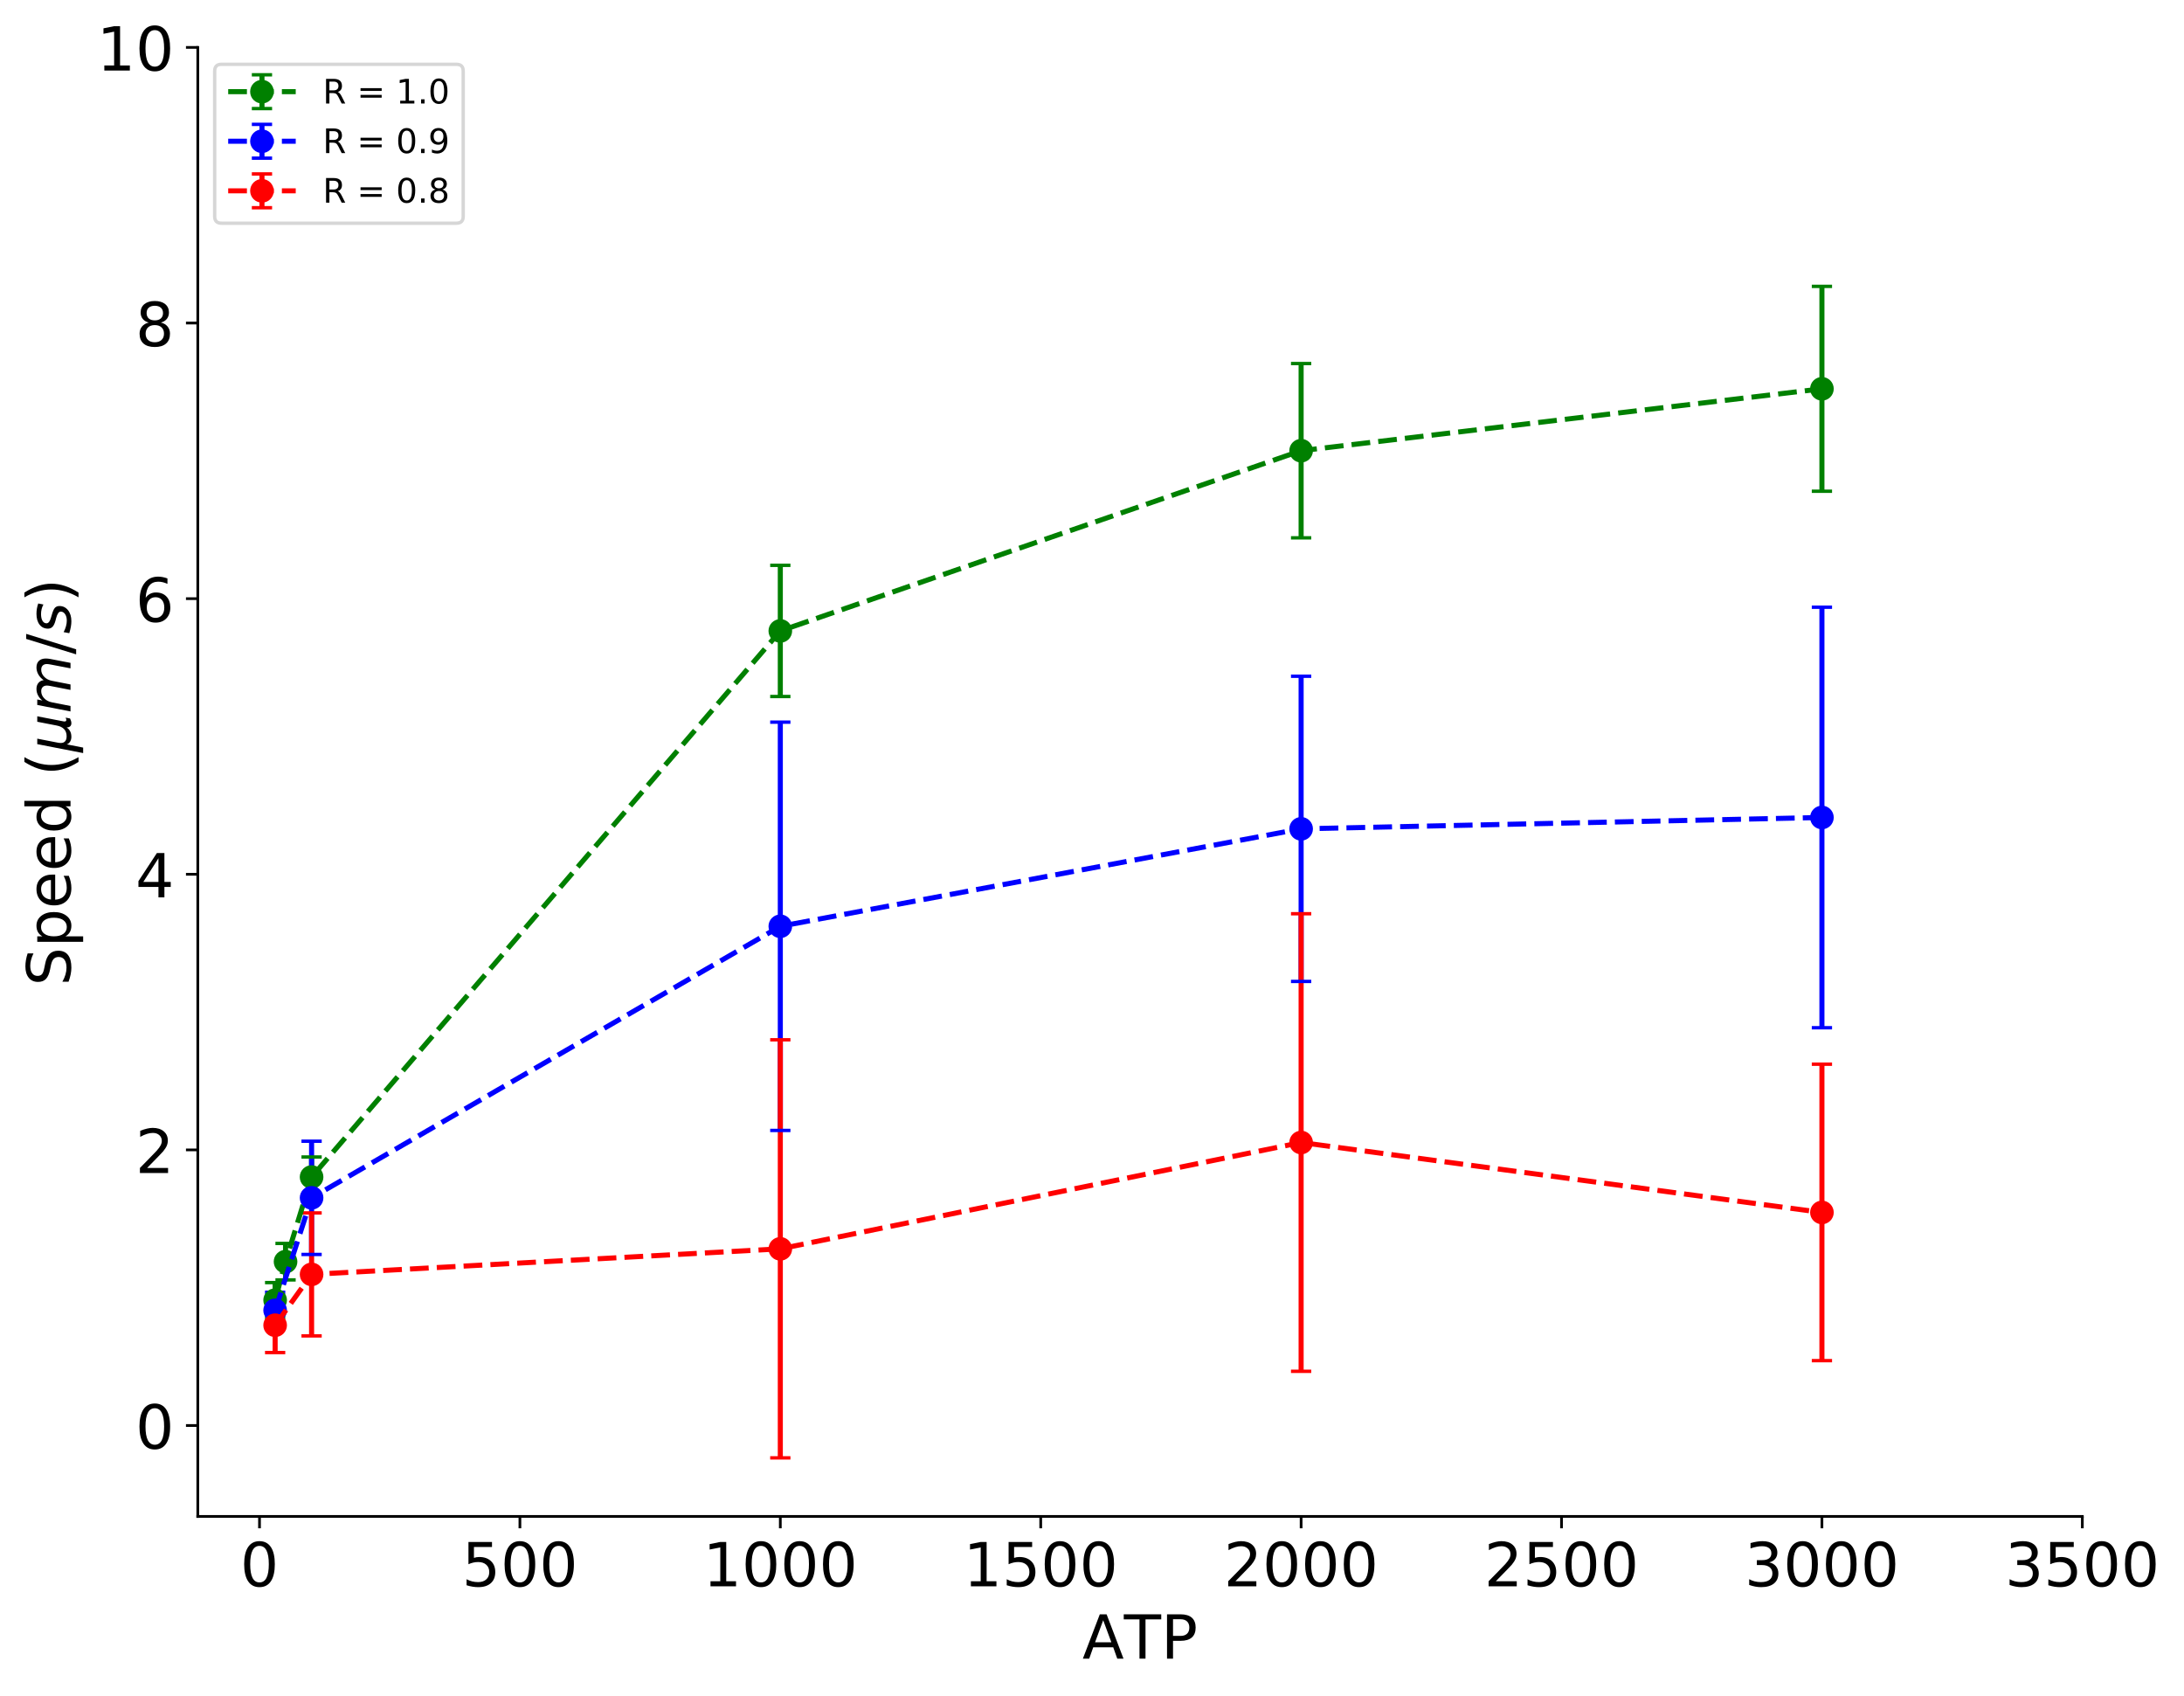<?xml version="1.0" encoding="utf-8" standalone="no"?>
<!DOCTYPE svg PUBLIC "-//W3C//DTD SVG 1.1//EN"
  "http://www.w3.org/Graphics/SVG/1.1/DTD/svg11.dtd">
<!-- Created with matplotlib (https://matplotlib.org/) -->
<svg height="501.96pt" version="1.1" viewBox="0 0 646.67 501.96" width="646.67pt" xmlns="http://www.w3.org/2000/svg" xmlns:xlink="http://www.w3.org/1999/xlink">
 <defs>
  <style type="text/css">
*{stroke-linecap:butt;stroke-linejoin:round;}
  </style>
 </defs>
 <g id="figure_1">
  <g id="patch_1">
   <path d="M 0 501.96 
L 646.67 501.96 
L 646.67 0 
L 0 0 
z
" style="fill:#ffffff;"/>
  </g>
  <g id="axes_1">
   <g id="patch_2">
    <path d="M 58.565 448.919 
L 616.565 448.919 
L 616.565 14.039 
L 58.565 14.039 
z
" style="fill:#ffffff;"/>
   </g>
   <g id="matplotlib.axis_1">
    <g id="xtick_1">
     <g id="line2d_1">
      <defs>
       <path d="M 0 0 
L 0 3.5 
" id="mb63ea9c468" style="stroke:#000000;stroke-width:0.8;"/>
      </defs>
      <g>
       <use style="stroke:#000000;stroke-width:0.8;" x="76.839" xlink:href="#mb63ea9c468" y="448.919"/>
      </g>
     </g>
     <g id="text_1">
      <!-- 0 -->
      <defs>
       <path d="M 31.781 66.406 
Q 24.172 66.406 20.328 58.906 
Q 16.5 51.422 16.5 36.375 
Q 16.5 21.391 20.328 13.891 
Q 24.172 6.391 31.781 6.391 
Q 39.453 6.391 43.281 13.891 
Q 47.125 21.391 47.125 36.375 
Q 47.125 51.422 43.281 58.906 
Q 39.453 66.406 31.781 66.406 
z
M 31.781 74.219 
Q 44.047 74.219 50.516 64.516 
Q 56.984 54.828 56.984 36.375 
Q 56.984 17.969 50.516 8.266 
Q 44.047 -1.422 31.781 -1.422 
Q 19.531 -1.422 13.062 8.266 
Q 6.594 17.969 6.594 36.375 
Q 6.594 54.828 13.062 64.516 
Q 19.531 74.219 31.781 74.219 
z
" id="DejaVuSans-48"/>
      </defs>
      <g transform="translate(71.112 469.596)scale(0.18 -0.18)">
       <use xlink:href="#DejaVuSans-48"/>
      </g>
     </g>
    </g>
    <g id="xtick_2">
     <g id="line2d_2">
      <g>
       <use style="stroke:#000000;stroke-width:0.8;" x="153.942" xlink:href="#mb63ea9c468" y="448.919"/>
      </g>
     </g>
     <g id="text_2">
      <!-- 500 -->
      <defs>
       <path d="M 10.797 72.906 
L 49.516 72.906 
L 49.516 64.594 
L 19.828 64.594 
L 19.828 46.734 
Q 21.969 47.469 24.109 47.828 
Q 26.266 48.188 28.422 48.188 
Q 40.625 48.188 47.75 41.5 
Q 54.891 34.812 54.891 23.391 
Q 54.891 11.625 47.562 5.094 
Q 40.234 -1.422 26.906 -1.422 
Q 22.312 -1.422 17.547 -0.641 
Q 12.797 0.141 7.719 1.703 
L 7.719 11.625 
Q 12.109 9.234 16.797 8.062 
Q 21.484 6.891 26.703 6.891 
Q 35.156 6.891 40.078 11.328 
Q 45.016 15.766 45.016 23.391 
Q 45.016 31 40.078 35.438 
Q 35.156 39.891 26.703 39.891 
Q 22.75 39.891 18.812 39.016 
Q 14.891 38.141 10.797 36.281 
z
" id="DejaVuSans-53"/>
      </defs>
      <g transform="translate(136.764 469.596)scale(0.18 -0.18)">
       <use xlink:href="#DejaVuSans-53"/>
       <use x="63.623" xlink:href="#DejaVuSans-48"/>
       <use x="127.246" xlink:href="#DejaVuSans-48"/>
      </g>
     </g>
    </g>
    <g id="xtick_3">
     <g id="line2d_3">
      <g>
       <use style="stroke:#000000;stroke-width:0.8;" x="231.046" xlink:href="#mb63ea9c468" y="448.919"/>
      </g>
     </g>
     <g id="text_3">
      <!-- 1000 -->
      <defs>
       <path d="M 12.406 8.297 
L 28.516 8.297 
L 28.516 63.922 
L 10.984 60.406 
L 10.984 69.391 
L 28.422 72.906 
L 38.281 72.906 
L 38.281 8.297 
L 54.391 8.297 
L 54.391 0 
L 12.406 0 
z
" id="DejaVuSans-49"/>
      </defs>
      <g transform="translate(208.141 469.596)scale(0.18 -0.18)">
       <use xlink:href="#DejaVuSans-49"/>
       <use x="63.623" xlink:href="#DejaVuSans-48"/>
       <use x="127.246" xlink:href="#DejaVuSans-48"/>
       <use x="190.869" xlink:href="#DejaVuSans-48"/>
      </g>
     </g>
    </g>
    <g id="xtick_4">
     <g id="line2d_4">
      <g>
       <use style="stroke:#000000;stroke-width:0.8;" x="308.15" xlink:href="#mb63ea9c468" y="448.919"/>
      </g>
     </g>
     <g id="text_4">
      <!-- 1500 -->
      <g transform="translate(285.245 469.596)scale(0.18 -0.18)">
       <use xlink:href="#DejaVuSans-49"/>
       <use x="63.623" xlink:href="#DejaVuSans-53"/>
       <use x="127.246" xlink:href="#DejaVuSans-48"/>
       <use x="190.869" xlink:href="#DejaVuSans-48"/>
      </g>
     </g>
    </g>
    <g id="xtick_5">
     <g id="line2d_5">
      <g>
       <use style="stroke:#000000;stroke-width:0.8;" x="385.254" xlink:href="#mb63ea9c468" y="448.919"/>
      </g>
     </g>
     <g id="text_5">
      <!-- 2000 -->
      <defs>
       <path d="M 19.188 8.297 
L 53.609 8.297 
L 53.609 0 
L 7.328 0 
L 7.328 8.297 
Q 12.938 14.109 22.625 23.891 
Q 32.328 33.688 34.812 36.531 
Q 39.547 41.844 41.422 45.531 
Q 43.312 49.219 43.312 52.781 
Q 43.312 58.594 39.234 62.25 
Q 35.156 65.922 28.609 65.922 
Q 23.969 65.922 18.812 64.312 
Q 13.672 62.703 7.812 59.422 
L 7.812 69.391 
Q 13.766 71.781 18.938 73 
Q 24.125 74.219 28.422 74.219 
Q 39.75 74.219 46.484 68.547 
Q 53.219 62.891 53.219 53.422 
Q 53.219 48.922 51.531 44.891 
Q 49.859 40.875 45.406 35.406 
Q 44.188 33.984 37.641 27.219 
Q 31.109 20.453 19.188 8.297 
z
" id="DejaVuSans-50"/>
      </defs>
      <g transform="translate(362.349 469.596)scale(0.18 -0.18)">
       <use xlink:href="#DejaVuSans-50"/>
       <use x="63.623" xlink:href="#DejaVuSans-48"/>
       <use x="127.246" xlink:href="#DejaVuSans-48"/>
       <use x="190.869" xlink:href="#DejaVuSans-48"/>
      </g>
     </g>
    </g>
    <g id="xtick_6">
     <g id="line2d_6">
      <g>
       <use style="stroke:#000000;stroke-width:0.8;" x="462.357" xlink:href="#mb63ea9c468" y="448.919"/>
      </g>
     </g>
     <g id="text_6">
      <!-- 2500 -->
      <g transform="translate(439.452 469.596)scale(0.18 -0.18)">
       <use xlink:href="#DejaVuSans-50"/>
       <use x="63.623" xlink:href="#DejaVuSans-53"/>
       <use x="127.246" xlink:href="#DejaVuSans-48"/>
       <use x="190.869" xlink:href="#DejaVuSans-48"/>
      </g>
     </g>
    </g>
    <g id="xtick_7">
     <g id="line2d_7">
      <g>
       <use style="stroke:#000000;stroke-width:0.8;" x="539.461" xlink:href="#mb63ea9c468" y="448.919"/>
      </g>
     </g>
     <g id="text_7">
      <!-- 3000 -->
      <defs>
       <path d="M 40.578 39.312 
Q 47.656 37.797 51.625 33 
Q 55.609 28.219 55.609 21.188 
Q 55.609 10.406 48.188 4.484 
Q 40.766 -1.422 27.094 -1.422 
Q 22.516 -1.422 17.656 -0.516 
Q 12.797 0.391 7.625 2.203 
L 7.625 11.719 
Q 11.719 9.328 16.594 8.109 
Q 21.484 6.891 26.812 6.891 
Q 36.078 6.891 40.938 10.547 
Q 45.797 14.203 45.797 21.188 
Q 45.797 27.641 41.281 31.266 
Q 36.766 34.906 28.719 34.906 
L 20.219 34.906 
L 20.219 43.016 
L 29.109 43.016 
Q 36.375 43.016 40.234 45.922 
Q 44.094 48.828 44.094 54.297 
Q 44.094 59.906 40.109 62.906 
Q 36.141 65.922 28.719 65.922 
Q 24.656 65.922 20.016 65.031 
Q 15.375 64.156 9.812 62.312 
L 9.812 71.094 
Q 15.438 72.656 20.344 73.438 
Q 25.25 74.219 29.594 74.219 
Q 40.828 74.219 47.359 69.109 
Q 53.906 64.016 53.906 55.328 
Q 53.906 49.266 50.438 45.094 
Q 46.969 40.922 40.578 39.312 
z
" id="DejaVuSans-51"/>
      </defs>
      <g transform="translate(516.556 469.596)scale(0.18 -0.18)">
       <use xlink:href="#DejaVuSans-51"/>
       <use x="63.623" xlink:href="#DejaVuSans-48"/>
       <use x="127.246" xlink:href="#DejaVuSans-48"/>
       <use x="190.869" xlink:href="#DejaVuSans-48"/>
      </g>
     </g>
    </g>
    <g id="xtick_8">
     <g id="line2d_8">
      <g>
       <use style="stroke:#000000;stroke-width:0.8;" x="616.565" xlink:href="#mb63ea9c468" y="448.919"/>
      </g>
     </g>
     <g id="text_8">
      <!-- 3500 -->
      <g transform="translate(593.66 469.596)scale(0.18 -0.18)">
       <use xlink:href="#DejaVuSans-51"/>
       <use x="63.623" xlink:href="#DejaVuSans-53"/>
       <use x="127.246" xlink:href="#DejaVuSans-48"/>
       <use x="190.869" xlink:href="#DejaVuSans-48"/>
      </g>
     </g>
    </g>
    <g id="text_9">
     <!-- ATP -->
     <defs>
      <path d="M 34.188 63.188 
L 20.797 26.906 
L 47.609 26.906 
z
M 28.609 72.906 
L 39.797 72.906 
L 67.578 0 
L 57.328 0 
L 50.688 18.703 
L 17.828 18.703 
L 11.188 0 
L 0.781 0 
z
" id="DejaVuSans-65"/>
      <path d="M -0.297 72.906 
L 61.375 72.906 
L 61.375 64.594 
L 35.5 64.594 
L 35.5 0 
L 25.594 0 
L 25.594 64.594 
L -0.297 64.594 
z
" id="DejaVuSans-84"/>
      <path d="M 19.672 64.797 
L 19.672 37.406 
L 32.078 37.406 
Q 38.969 37.406 42.719 40.969 
Q 46.484 44.531 46.484 51.125 
Q 46.484 57.672 42.719 61.234 
Q 38.969 64.797 32.078 64.797 
z
M 9.812 72.906 
L 32.078 72.906 
Q 44.344 72.906 50.609 67.359 
Q 56.891 61.812 56.891 51.125 
Q 56.891 40.328 50.609 34.812 
Q 44.344 29.297 32.078 29.297 
L 19.672 29.297 
L 19.672 0 
L 9.812 0 
z
" id="DejaVuSans-80"/>
     </defs>
     <g transform="translate(320.495 491.016)scale(0.18 -0.18)">
      <use xlink:href="#DejaVuSans-65"/>
      <use x="68.299" xlink:href="#DejaVuSans-84"/>
      <use x="129.383" xlink:href="#DejaVuSans-80"/>
     </g>
    </g>
   </g>
   <g id="matplotlib.axis_2">
    <g id="ytick_1">
     <g id="line2d_9">
      <defs>
       <path d="M 0 0 
L -3.5 0 
" id="mc6dc893972" style="stroke:#000000;stroke-width:0.8;"/>
      </defs>
      <g>
       <use style="stroke:#000000;stroke-width:0.8;" x="58.565" xlink:href="#mc6dc893972" y="422.003"/>
      </g>
     </g>
     <g id="text_10">
      <!-- 0 -->
      <g transform="translate(40.112 428.842)scale(0.18 -0.18)">
       <use xlink:href="#DejaVuSans-48"/>
      </g>
     </g>
    </g>
    <g id="ytick_2">
     <g id="line2d_10">
      <g>
       <use style="stroke:#000000;stroke-width:0.8;" x="58.565" xlink:href="#mc6dc893972" y="340.41"/>
      </g>
     </g>
     <g id="text_11">
      <!-- 2 -->
      <g transform="translate(40.112 347.249)scale(0.18 -0.18)">
       <use xlink:href="#DejaVuSans-50"/>
      </g>
     </g>
    </g>
    <g id="ytick_3">
     <g id="line2d_11">
      <g>
       <use style="stroke:#000000;stroke-width:0.8;" x="58.565" xlink:href="#mc6dc893972" y="258.817"/>
      </g>
     </g>
     <g id="text_12">
      <!-- 4 -->
      <defs>
       <path d="M 37.797 64.312 
L 12.891 25.391 
L 37.797 25.391 
z
M 35.203 72.906 
L 47.609 72.906 
L 47.609 25.391 
L 58.016 25.391 
L 58.016 17.188 
L 47.609 17.188 
L 47.609 0 
L 37.797 0 
L 37.797 17.188 
L 4.891 17.188 
L 4.891 26.703 
z
" id="DejaVuSans-52"/>
      </defs>
      <g transform="translate(40.112 265.656)scale(0.18 -0.18)">
       <use xlink:href="#DejaVuSans-52"/>
      </g>
     </g>
    </g>
    <g id="ytick_4">
     <g id="line2d_12">
      <g>
       <use style="stroke:#000000;stroke-width:0.8;" x="58.565" xlink:href="#mc6dc893972" y="177.224"/>
      </g>
     </g>
     <g id="text_13">
      <!-- 6 -->
      <defs>
       <path d="M 33.016 40.375 
Q 26.375 40.375 22.484 35.828 
Q 18.609 31.297 18.609 23.391 
Q 18.609 15.531 22.484 10.953 
Q 26.375 6.391 33.016 6.391 
Q 39.656 6.391 43.531 10.953 
Q 47.406 15.531 47.406 23.391 
Q 47.406 31.297 43.531 35.828 
Q 39.656 40.375 33.016 40.375 
z
M 52.594 71.297 
L 52.594 62.312 
Q 48.875 64.062 45.094 64.984 
Q 41.312 65.922 37.594 65.922 
Q 27.828 65.922 22.672 59.328 
Q 17.531 52.734 16.797 39.406 
Q 19.672 43.656 24.016 45.922 
Q 28.375 48.188 33.594 48.188 
Q 44.578 48.188 50.953 41.516 
Q 57.328 34.859 57.328 23.391 
Q 57.328 12.156 50.688 5.359 
Q 44.047 -1.422 33.016 -1.422 
Q 20.359 -1.422 13.672 8.266 
Q 6.984 17.969 6.984 36.375 
Q 6.984 53.656 15.188 63.938 
Q 23.391 74.219 37.203 74.219 
Q 40.922 74.219 44.703 73.484 
Q 48.484 72.75 52.594 71.297 
z
" id="DejaVuSans-54"/>
      </defs>
      <g transform="translate(40.112 184.063)scale(0.18 -0.18)">
       <use xlink:href="#DejaVuSans-54"/>
      </g>
     </g>
    </g>
    <g id="ytick_5">
     <g id="line2d_13">
      <g>
       <use style="stroke:#000000;stroke-width:0.8;" x="58.565" xlink:href="#mc6dc893972" y="95.631"/>
      </g>
     </g>
     <g id="text_14">
      <!-- 8 -->
      <defs>
       <path d="M 31.781 34.625 
Q 24.75 34.625 20.719 30.859 
Q 16.703 27.094 16.703 20.516 
Q 16.703 13.922 20.719 10.156 
Q 24.75 6.391 31.781 6.391 
Q 38.812 6.391 42.859 10.172 
Q 46.922 13.969 46.922 20.516 
Q 46.922 27.094 42.891 30.859 
Q 38.875 34.625 31.781 34.625 
z
M 21.922 38.812 
Q 15.578 40.375 12.031 44.719 
Q 8.5 49.078 8.5 55.328 
Q 8.5 64.062 14.719 69.141 
Q 20.953 74.219 31.781 74.219 
Q 42.672 74.219 48.875 69.141 
Q 55.078 64.062 55.078 55.328 
Q 55.078 49.078 51.531 44.719 
Q 48 40.375 41.703 38.812 
Q 48.828 37.156 52.797 32.312 
Q 56.781 27.484 56.781 20.516 
Q 56.781 9.906 50.312 4.234 
Q 43.844 -1.422 31.781 -1.422 
Q 19.734 -1.422 13.25 4.234 
Q 6.781 9.906 6.781 20.516 
Q 6.781 27.484 10.781 32.312 
Q 14.797 37.156 21.922 38.812 
z
M 18.312 54.391 
Q 18.312 48.734 21.844 45.562 
Q 25.391 42.391 31.781 42.391 
Q 38.141 42.391 41.719 45.562 
Q 45.312 48.734 45.312 54.391 
Q 45.312 60.062 41.719 63.234 
Q 38.141 66.406 31.781 66.406 
Q 25.391 66.406 21.844 63.234 
Q 18.312 60.062 18.312 54.391 
z
" id="DejaVuSans-56"/>
      </defs>
      <g transform="translate(40.112 102.47)scale(0.18 -0.18)">
       <use xlink:href="#DejaVuSans-56"/>
      </g>
     </g>
    </g>
    <g id="ytick_6">
     <g id="line2d_14">
      <g>
       <use style="stroke:#000000;stroke-width:0.8;" x="58.565" xlink:href="#mc6dc893972" y="14.039"/>
      </g>
     </g>
     <g id="text_15">
      <!-- 10 -->
      <g transform="translate(28.66 20.877)scale(0.18 -0.18)">
       <use xlink:href="#DejaVuSans-49"/>
       <use x="63.623" xlink:href="#DejaVuSans-48"/>
      </g>
     </g>
    </g>
    <g id="text_16">
     <!-- Speed ($\mu m/s$) -->
     <defs>
      <path d="M 53.516 70.516 
L 53.516 60.891 
Q 47.906 63.578 42.922 64.891 
Q 37.938 66.219 33.297 66.219 
Q 25.25 66.219 20.875 63.094 
Q 16.5 59.969 16.5 54.203 
Q 16.5 49.359 19.406 46.891 
Q 22.312 44.438 30.422 42.922 
L 36.375 41.703 
Q 47.406 39.594 52.656 34.297 
Q 57.906 29 57.906 20.125 
Q 57.906 9.516 50.797 4.047 
Q 43.703 -1.422 29.984 -1.422 
Q 24.812 -1.422 18.969 -0.25 
Q 13.141 0.922 6.891 3.219 
L 6.891 13.375 
Q 12.891 10.016 18.656 8.297 
Q 24.422 6.594 29.984 6.594 
Q 38.422 6.594 43.016 9.906 
Q 47.609 13.234 47.609 19.391 
Q 47.609 24.75 44.312 27.781 
Q 41.016 30.812 33.5 32.328 
L 27.484 33.5 
Q 16.453 35.688 11.516 40.375 
Q 6.594 45.062 6.594 53.422 
Q 6.594 63.094 13.406 68.656 
Q 20.219 74.219 32.172 74.219 
Q 37.312 74.219 42.625 73.281 
Q 47.953 72.359 53.516 70.516 
z
" id="DejaVuSans-83"/>
      <path d="M 18.109 8.203 
L 18.109 -20.797 
L 9.078 -20.797 
L 9.078 54.688 
L 18.109 54.688 
L 18.109 46.391 
Q 20.953 51.266 25.266 53.625 
Q 29.594 56 35.594 56 
Q 45.562 56 51.781 48.094 
Q 58.016 40.188 58.016 27.297 
Q 58.016 14.406 51.781 6.484 
Q 45.562 -1.422 35.594 -1.422 
Q 29.594 -1.422 25.266 0.953 
Q 20.953 3.328 18.109 8.203 
z
M 48.688 27.297 
Q 48.688 37.203 44.609 42.844 
Q 40.531 48.484 33.406 48.484 
Q 26.266 48.484 22.188 42.844 
Q 18.109 37.203 18.109 27.297 
Q 18.109 17.391 22.188 11.75 
Q 26.266 6.109 33.406 6.109 
Q 40.531 6.109 44.609 11.75 
Q 48.688 17.391 48.688 27.297 
z
" id="DejaVuSans-112"/>
      <path d="M 56.203 29.594 
L 56.203 25.203 
L 14.891 25.203 
Q 15.484 15.922 20.484 11.062 
Q 25.484 6.203 34.422 6.203 
Q 39.594 6.203 44.453 7.469 
Q 49.312 8.734 54.109 11.281 
L 54.109 2.781 
Q 49.266 0.734 44.188 -0.344 
Q 39.109 -1.422 33.891 -1.422 
Q 20.797 -1.422 13.156 6.188 
Q 5.516 13.812 5.516 26.812 
Q 5.516 40.234 12.766 48.109 
Q 20.016 56 32.328 56 
Q 43.359 56 49.781 48.891 
Q 56.203 41.797 56.203 29.594 
z
M 47.219 32.234 
Q 47.125 39.594 43.094 43.984 
Q 39.062 48.391 32.422 48.391 
Q 24.906 48.391 20.391 44.141 
Q 15.875 39.891 15.188 32.172 
z
" id="DejaVuSans-101"/>
      <path d="M 45.406 46.391 
L 45.406 75.984 
L 54.391 75.984 
L 54.391 0 
L 45.406 0 
L 45.406 8.203 
Q 42.578 3.328 38.25 0.953 
Q 33.938 -1.422 27.875 -1.422 
Q 17.969 -1.422 11.734 6.484 
Q 5.516 14.406 5.516 27.297 
Q 5.516 40.188 11.734 48.094 
Q 17.969 56 27.875 56 
Q 33.938 56 38.25 53.625 
Q 42.578 51.266 45.406 46.391 
z
M 14.797 27.297 
Q 14.797 17.391 18.875 11.75 
Q 22.953 6.109 30.078 6.109 
Q 37.203 6.109 41.297 11.75 
Q 45.406 17.391 45.406 27.297 
Q 45.406 37.203 41.297 42.844 
Q 37.203 48.484 30.078 48.484 
Q 22.953 48.484 18.875 42.844 
Q 14.797 37.203 14.797 27.297 
z
" id="DejaVuSans-100"/>
      <path id="DejaVuSans-32"/>
      <path d="M 31 75.875 
Q 24.469 64.656 21.281 53.656 
Q 18.109 42.672 18.109 31.391 
Q 18.109 20.125 21.312 9.062 
Q 24.516 -2 31 -13.188 
L 23.188 -13.188 
Q 15.875 -1.703 12.234 9.375 
Q 8.594 20.453 8.594 31.391 
Q 8.594 42.281 12.203 53.312 
Q 15.828 64.359 23.188 75.875 
z
" id="DejaVuSans-40"/>
      <path d="M -1.312 -20.797 
L 13.375 54.688 
L 22.406 54.688 
L 15.766 20.656 
Q 15.578 19.625 15.422 18.359 
Q 15.281 17.094 15.281 15.828 
Q 15.281 11.281 18.141 8.828 
Q 21 6.391 26.312 6.391 
Q 33.547 6.391 37.984 10.484 
Q 42.438 14.594 44 22.797 
L 50.203 54.688 
L 59.188 54.688 
L 51.031 12.641 
Q 50.828 11.719 50.75 11.031 
Q 50.688 10.359 50.688 9.812 
Q 50.688 8.297 51.297 7.594 
Q 51.906 6.891 53.219 6.891 
Q 53.719 6.891 54.562 7.125 
Q 55.422 7.375 56.984 8.016 
L 55.609 0.781 
Q 53.469 -0.297 51.516 -0.859 
Q 49.562 -1.422 47.703 -1.422 
Q 44.484 -1.422 42.656 0.625 
Q 40.828 2.688 40.828 6.297 
Q 38.094 2.391 34.297 0.484 
Q 30.516 -1.422 25.391 -1.422 
Q 20.844 -1.422 17.453 0.672 
Q 14.062 2.781 12.984 6.203 
L 7.719 -20.797 
z
" id="DejaVuSans-Oblique-956"/>
      <path d="M 89.797 33.016 
L 83.406 0 
L 74.422 0 
L 80.719 32.719 
Q 81.109 34.812 81.297 36.328 
Q 81.5 37.844 81.5 38.922 
Q 81.5 43.312 79.047 45.75 
Q 76.609 48.188 72.219 48.188 
Q 65.672 48.188 60.547 43.281 
Q 55.422 38.375 53.906 30.516 
L 47.906 0 
L 38.922 0 
L 45.312 32.719 
Q 45.703 34.516 45.891 36.047 
Q 46.094 37.594 46.094 38.812 
Q 46.094 43.266 43.656 45.719 
Q 41.219 48.188 36.922 48.188 
Q 30.281 48.188 25.141 43.281 
Q 20.016 38.375 18.5 30.516 
L 12.5 0 
L 3.516 0 
L 14.203 54.688 
L 23.188 54.688 
L 21.484 46.188 
Q 25.141 50.984 30.047 53.484 
Q 34.969 56 40.578 56 
Q 46.531 56 50.359 52.875 
Q 54.203 49.75 54.984 44.188 
Q 59.078 49.953 64.469 52.969 
Q 69.875 56 75.875 56 
Q 82.906 56 86.734 51.953 
Q 90.578 47.906 90.578 40.484 
Q 90.578 38.875 90.375 36.938 
Q 90.188 35.016 89.797 33.016 
z
" id="DejaVuSans-Oblique-109"/>
      <path d="M 25.391 72.906 
L 33.688 72.906 
L 8.297 -9.281 
L 0 -9.281 
z
" id="DejaVuSans-47"/>
      <path d="M 50 53.078 
L 48.297 44.578 
Q 44.734 46.531 40.766 47.5 
Q 36.812 48.484 32.625 48.484 
Q 25.531 48.484 21.453 46.062 
Q 17.391 43.656 17.391 39.5 
Q 17.391 34.672 26.859 32.078 
Q 27.594 31.891 27.938 31.781 
L 30.812 30.906 
Q 39.797 28.422 42.797 25.688 
Q 45.797 22.953 45.797 18.219 
Q 45.797 9.516 38.891 4.047 
Q 31.984 -1.422 20.797 -1.422 
Q 16.453 -1.422 11.672 -0.578 
Q 6.891 0.25 1.125 2 
L 2.875 11.281 
Q 7.812 8.734 12.594 7.422 
Q 17.391 6.109 21.781 6.109 
Q 28.375 6.109 32.5 8.938 
Q 36.625 11.766 36.625 16.109 
Q 36.625 20.797 25.781 23.688 
L 24.859 23.922 
L 21.781 24.703 
Q 14.938 26.516 11.766 29.469 
Q 8.594 32.422 8.594 37.016 
Q 8.594 45.75 15.156 50.875 
Q 21.734 56 33.016 56 
Q 37.453 56 41.672 55.266 
Q 45.906 54.547 50 53.078 
z
" id="DejaVuSans-Oblique-115"/>
      <path d="M 8.016 75.875 
L 15.828 75.875 
Q 23.141 64.359 26.781 53.312 
Q 30.422 42.281 30.422 31.391 
Q 30.422 20.453 26.781 9.375 
Q 23.141 -1.703 15.828 -13.188 
L 8.016 -13.188 
Q 14.5 -2 17.703 9.062 
Q 20.906 20.125 20.906 31.391 
Q 20.906 42.672 17.703 53.656 
Q 14.5 64.656 8.016 75.875 
z
" id="DejaVuSans-41"/>
     </defs>
     <g transform="translate(20.88 291.869)rotate(-90)scale(0.18 -0.18)">
      <use transform="translate(0 0.016)" xlink:href="#DejaVuSans-83"/>
      <use transform="translate(63.477 0.016)" xlink:href="#DejaVuSans-112"/>
      <use transform="translate(126.953 0.016)" xlink:href="#DejaVuSans-101"/>
      <use transform="translate(188.477 0.016)" xlink:href="#DejaVuSans-101"/>
      <use transform="translate(250 0.016)" xlink:href="#DejaVuSans-100"/>
      <use transform="translate(313.477 0.016)" xlink:href="#DejaVuSans-32"/>
      <use transform="translate(345.264 0.016)" xlink:href="#DejaVuSans-40"/>
      <use transform="translate(384.277 0.016)" xlink:href="#DejaVuSans-Oblique-956"/>
      <use transform="translate(447.9 0.016)" xlink:href="#DejaVuSans-Oblique-109"/>
      <use transform="translate(545.312 0.016)" xlink:href="#DejaVuSans-47"/>
      <use transform="translate(579.004 0.016)" xlink:href="#DejaVuSans-Oblique-115"/>
      <use transform="translate(631.104 0.016)" xlink:href="#DejaVuSans-41"/>
     </g>
    </g>
   </g>
   <g id="LineCollection_1">
    <path clip-path="url(#pb0c3b54d86)" d="M 81.465 390.083 
L 81.465 379.692 
" style="fill:none;stroke:#008000;stroke-width:1.5;"/>
    <path clip-path="url(#pb0c3b54d86)" d="M 84.549 378.903 
L 84.549 368.094 
" style="fill:none;stroke:#008000;stroke-width:1.5;"/>
    <path clip-path="url(#pb0c3b54d86)" d="M 92.259 354.37 
L 92.259 342.511 
" style="fill:none;stroke:#008000;stroke-width:1.5;"/>
    <path clip-path="url(#pb0c3b54d86)" d="M 231.046 206.194 
L 231.046 167.354 
" style="fill:none;stroke:#008000;stroke-width:1.5;"/>
    <path clip-path="url(#pb0c3b54d86)" d="M 385.254 159.226 
L 385.254 107.615 
" style="fill:none;stroke:#008000;stroke-width:1.5;"/>
    <path clip-path="url(#pb0c3b54d86)" d="M 539.461 145.429 
L 539.461 84.775 
" style="fill:none;stroke:#008000;stroke-width:1.5;"/>
   </g>
   <g id="LineCollection_2">
    <path clip-path="url(#pb0c3b54d86)" d="M 81.465 393.242 
L 81.465 382.556 
" style="fill:none;stroke:#0000ff;stroke-width:1.5;"/>
    <path clip-path="url(#pb0c3b54d86)" d="M 92.259 371.355 
L 92.259 337.839 
" style="fill:none;stroke:#0000ff;stroke-width:1.5;"/>
    <path clip-path="url(#pb0c3b54d86)" d="M 231.046 334.648 
L 231.046 213.776 
" style="fill:none;stroke:#0000ff;stroke-width:1.5;"/>
    <path clip-path="url(#pb0c3b54d86)" d="M 385.254 290.536 
L 385.254 200.187 
" style="fill:none;stroke:#0000ff;stroke-width:1.5;"/>
    <path clip-path="url(#pb0c3b54d86)" d="M 539.461 304.238 
L 539.461 179.763 
" style="fill:none;stroke:#0000ff;stroke-width:1.5;"/>
   </g>
   <g id="LineCollection_3">
    <path clip-path="url(#pb0c3b54d86)" d="M 81.465 400.393 
L 81.465 384.241 
" style="fill:none;stroke:#ff0000;stroke-width:1.5;"/>
    <path clip-path="url(#pb0c3b54d86)" d="M 92.259 395.461 
L 92.259 359.061 
" style="fill:none;stroke:#ff0000;stroke-width:1.5;"/>
    <path clip-path="url(#pb0c3b54d86)" d="M 231.046 431.578 
L 231.046 307.82 
" style="fill:none;stroke:#ff0000;stroke-width:1.5;"/>
    <path clip-path="url(#pb0c3b54d86)" d="M 385.254 405.947 
L 385.254 270.496 
" style="fill:none;stroke:#ff0000;stroke-width:1.5;"/>
    <path clip-path="url(#pb0c3b54d86)" d="M 539.461 402.804 
L 539.461 315.046 
" style="fill:none;stroke:#ff0000;stroke-width:1.5;"/>
   </g>
   <g id="line2d_15">
    <defs>
     <path d="M 3 0 
L -3 -0 
" id="mf679d358b8" style="stroke:#008000;"/>
    </defs>
    <g clip-path="url(#pb0c3b54d86)">
     <use style="fill:#008000;stroke:#008000;" x="81.465" xlink:href="#mf679d358b8" y="390.083"/>
     <use style="fill:#008000;stroke:#008000;" x="84.549" xlink:href="#mf679d358b8" y="378.903"/>
     <use style="fill:#008000;stroke:#008000;" x="92.259" xlink:href="#mf679d358b8" y="354.37"/>
     <use style="fill:#008000;stroke:#008000;" x="231.046" xlink:href="#mf679d358b8" y="206.194"/>
     <use style="fill:#008000;stroke:#008000;" x="385.254" xlink:href="#mf679d358b8" y="159.226"/>
     <use style="fill:#008000;stroke:#008000;" x="539.461" xlink:href="#mf679d358b8" y="145.429"/>
    </g>
   </g>
   <g id="line2d_16">
    <g clip-path="url(#pb0c3b54d86)">
     <use style="fill:#008000;stroke:#008000;" x="81.465" xlink:href="#mf679d358b8" y="379.692"/>
     <use style="fill:#008000;stroke:#008000;" x="84.549" xlink:href="#mf679d358b8" y="368.094"/>
     <use style="fill:#008000;stroke:#008000;" x="92.259" xlink:href="#mf679d358b8" y="342.511"/>
     <use style="fill:#008000;stroke:#008000;" x="231.046" xlink:href="#mf679d358b8" y="167.354"/>
     <use style="fill:#008000;stroke:#008000;" x="385.254" xlink:href="#mf679d358b8" y="107.615"/>
     <use style="fill:#008000;stroke:#008000;" x="539.461" xlink:href="#mf679d358b8" y="84.775"/>
    </g>
   </g>
   <g id="line2d_17">
    <defs>
     <path d="M 3 0 
L -3 -0 
" id="mfc99748e19" style="stroke:#0000ff;"/>
    </defs>
    <g clip-path="url(#pb0c3b54d86)">
     <use style="fill:#0000ff;stroke:#0000ff;" x="81.465" xlink:href="#mfc99748e19" y="393.242"/>
     <use style="fill:#0000ff;stroke:#0000ff;" x="92.259" xlink:href="#mfc99748e19" y="371.355"/>
     <use style="fill:#0000ff;stroke:#0000ff;" x="231.046" xlink:href="#mfc99748e19" y="334.648"/>
     <use style="fill:#0000ff;stroke:#0000ff;" x="385.254" xlink:href="#mfc99748e19" y="290.536"/>
     <use style="fill:#0000ff;stroke:#0000ff;" x="539.461" xlink:href="#mfc99748e19" y="304.238"/>
    </g>
   </g>
   <g id="line2d_18">
    <g clip-path="url(#pb0c3b54d86)">
     <use style="fill:#0000ff;stroke:#0000ff;" x="81.465" xlink:href="#mfc99748e19" y="382.556"/>
     <use style="fill:#0000ff;stroke:#0000ff;" x="92.259" xlink:href="#mfc99748e19" y="337.839"/>
     <use style="fill:#0000ff;stroke:#0000ff;" x="231.046" xlink:href="#mfc99748e19" y="213.776"/>
     <use style="fill:#0000ff;stroke:#0000ff;" x="385.254" xlink:href="#mfc99748e19" y="200.187"/>
     <use style="fill:#0000ff;stroke:#0000ff;" x="539.461" xlink:href="#mfc99748e19" y="179.763"/>
    </g>
   </g>
   <g id="line2d_19">
    <defs>
     <path d="M 3 0 
L -3 -0 
" id="md60ad0fa5e" style="stroke:#ff0000;"/>
    </defs>
    <g clip-path="url(#pb0c3b54d86)">
     <use style="fill:#ff0000;stroke:#ff0000;" x="81.465" xlink:href="#md60ad0fa5e" y="400.393"/>
     <use style="fill:#ff0000;stroke:#ff0000;" x="92.259" xlink:href="#md60ad0fa5e" y="395.461"/>
     <use style="fill:#ff0000;stroke:#ff0000;" x="231.046" xlink:href="#md60ad0fa5e" y="431.578"/>
     <use style="fill:#ff0000;stroke:#ff0000;" x="385.254" xlink:href="#md60ad0fa5e" y="405.947"/>
     <use style="fill:#ff0000;stroke:#ff0000;" x="539.461" xlink:href="#md60ad0fa5e" y="402.804"/>
    </g>
   </g>
   <g id="line2d_20">
    <g clip-path="url(#pb0c3b54d86)">
     <use style="fill:#ff0000;stroke:#ff0000;" x="81.465" xlink:href="#md60ad0fa5e" y="384.241"/>
     <use style="fill:#ff0000;stroke:#ff0000;" x="92.259" xlink:href="#md60ad0fa5e" y="359.061"/>
     <use style="fill:#ff0000;stroke:#ff0000;" x="231.046" xlink:href="#md60ad0fa5e" y="307.82"/>
     <use style="fill:#ff0000;stroke:#ff0000;" x="385.254" xlink:href="#md60ad0fa5e" y="270.496"/>
     <use style="fill:#ff0000;stroke:#ff0000;" x="539.461" xlink:href="#md60ad0fa5e" y="315.046"/>
    </g>
   </g>
   <g id="line2d_21">
    <path clip-path="url(#pb0c3b54d86)" d="M 81.465 384.888 
L 84.549 373.499 
L 92.259 348.441 
L 231.046 186.774 
L 385.254 133.421 
L 539.461 115.102 
" style="fill:none;stroke:#008000;stroke-dasharray:5.55,2.4;stroke-dashoffset:0;stroke-width:1.5;"/>
    <defs>
     <path d="M 0 3 
C 0.796 3 1.559 2.684 2.121 2.121 
C 2.684 1.559 3 0.796 3 0 
C 3 -0.796 2.684 -1.559 2.121 -2.121 
C 1.559 -2.684 0.796 -3 0 -3 
C -0.796 -3 -1.559 -2.684 -2.121 -2.121 
C -2.684 -1.559 -3 -0.796 -3 0 
C -3 0.796 -2.684 1.559 -2.121 2.121 
C -1.559 2.684 -0.796 3 0 3 
z
" id="m00e653d33a" style="stroke:#008000;"/>
    </defs>
    <g clip-path="url(#pb0c3b54d86)">
     <use style="fill:#008000;stroke:#008000;" x="81.465" xlink:href="#m00e653d33a" y="384.888"/>
     <use style="fill:#008000;stroke:#008000;" x="84.549" xlink:href="#m00e653d33a" y="373.499"/>
     <use style="fill:#008000;stroke:#008000;" x="92.259" xlink:href="#m00e653d33a" y="348.441"/>
     <use style="fill:#008000;stroke:#008000;" x="231.046" xlink:href="#m00e653d33a" y="186.774"/>
     <use style="fill:#008000;stroke:#008000;" x="385.254" xlink:href="#m00e653d33a" y="133.421"/>
     <use style="fill:#008000;stroke:#008000;" x="539.461" xlink:href="#m00e653d33a" y="115.102"/>
    </g>
   </g>
   <g id="line2d_22">
    <path clip-path="url(#pb0c3b54d86)" d="M 81.465 387.899 
L 92.259 354.597 
L 231.046 274.212 
L 385.254 245.362 
L 539.461 242.001 
" style="fill:none;stroke:#0000ff;stroke-dasharray:5.55,2.4;stroke-dashoffset:0;stroke-width:1.5;"/>
    <defs>
     <path d="M 0 3 
C 0.796 3 1.559 2.684 2.121 2.121 
C 2.684 1.559 3 0.796 3 0 
C 3 -0.796 2.684 -1.559 2.121 -2.121 
C 1.559 -2.684 0.796 -3 0 -3 
C -0.796 -3 -1.559 -2.684 -2.121 -2.121 
C -2.684 -1.559 -3 -0.796 -3 0 
C -3 0.796 -2.684 1.559 -2.121 2.121 
C -1.559 2.684 -0.796 3 0 3 
z
" id="md0ac460168" style="stroke:#0000ff;"/>
    </defs>
    <g clip-path="url(#pb0c3b54d86)">
     <use style="fill:#0000ff;stroke:#0000ff;" x="81.465" xlink:href="#md0ac460168" y="387.899"/>
     <use style="fill:#0000ff;stroke:#0000ff;" x="92.259" xlink:href="#md0ac460168" y="354.597"/>
     <use style="fill:#0000ff;stroke:#0000ff;" x="231.046" xlink:href="#md0ac460168" y="274.212"/>
     <use style="fill:#0000ff;stroke:#0000ff;" x="385.254" xlink:href="#md0ac460168" y="245.362"/>
     <use style="fill:#0000ff;stroke:#0000ff;" x="539.461" xlink:href="#md0ac460168" y="242.001"/>
    </g>
   </g>
   <g id="line2d_23">
    <path clip-path="url(#pb0c3b54d86)" d="M 81.465 392.317 
L 92.259 377.261 
L 231.046 369.699 
L 385.254 338.222 
L 539.461 358.925 
" style="fill:none;stroke:#ff0000;stroke-dasharray:5.55,2.4;stroke-dashoffset:0;stroke-width:1.5;"/>
    <defs>
     <path d="M 0 3 
C 0.796 3 1.559 2.684 2.121 2.121 
C 2.684 1.559 3 0.796 3 0 
C 3 -0.796 2.684 -1.559 2.121 -2.121 
C 1.559 -2.684 0.796 -3 0 -3 
C -0.796 -3 -1.559 -2.684 -2.121 -2.121 
C -2.684 -1.559 -3 -0.796 -3 0 
C -3 0.796 -2.684 1.559 -2.121 2.121 
C -1.559 2.684 -0.796 3 0 3 
z
" id="m6752a91973" style="stroke:#ff0000;"/>
    </defs>
    <g clip-path="url(#pb0c3b54d86)">
     <use style="fill:#ff0000;stroke:#ff0000;" x="81.465" xlink:href="#m6752a91973" y="392.317"/>
     <use style="fill:#ff0000;stroke:#ff0000;" x="92.259" xlink:href="#m6752a91973" y="377.261"/>
     <use style="fill:#ff0000;stroke:#ff0000;" x="231.046" xlink:href="#m6752a91973" y="369.699"/>
     <use style="fill:#ff0000;stroke:#ff0000;" x="385.254" xlink:href="#m6752a91973" y="338.222"/>
     <use style="fill:#ff0000;stroke:#ff0000;" x="539.461" xlink:href="#m6752a91973" y="358.925"/>
    </g>
   </g>
   <g id="patch_3">
    <path d="M 58.565 448.919 
L 58.565 14.039 
" style="fill:none;stroke:#000000;stroke-linecap:square;stroke-linejoin:miter;stroke-width:0.8;"/>
   </g>
   <g id="patch_4">
    <path d="M 58.565 448.919 
L 616.565 448.919 
" style="fill:none;stroke:#000000;stroke-linecap:square;stroke-linejoin:miter;stroke-width:0.8;"/>
   </g>
   <g id="legend_1">
    <g id="patch_5">
     <path d="M 65.565 66.073 
L 135.153 66.073 
Q 137.153 66.073 137.153 64.073 
L 137.153 21.039 
Q 137.153 19.039 135.153 19.039 
L 65.565 19.039 
Q 63.565 19.039 63.565 21.039 
L 63.565 64.073 
Q 63.565 66.073 65.565 66.073 
z
" style="fill:#ffffff;opacity:0.8;stroke:#cccccc;stroke-linejoin:miter;"/>
    </g>
    <g id="LineCollection_4">
     <path d="M 77.565 32.137 
L 77.565 22.137 
" style="fill:none;stroke:#008000;stroke-width:1.5;"/>
    </g>
    <g id="line2d_24">
     <g>
      <use style="fill:#008000;stroke:#008000;" x="77.565" xlink:href="#mf679d358b8" y="32.137"/>
     </g>
    </g>
    <g id="line2d_25">
     <g>
      <use style="fill:#008000;stroke:#008000;" x="77.565" xlink:href="#mf679d358b8" y="22.137"/>
     </g>
    </g>
    <g id="line2d_26">
     <path d="M 67.565 27.137 
L 87.565 27.137 
" style="fill:none;stroke:#008000;stroke-dasharray:5.55,2.4;stroke-dashoffset:0;stroke-width:1.5;"/>
    </g>
    <g id="line2d_27">
     <g>
      <use style="fill:#008000;stroke:#008000;" x="77.565" xlink:href="#m00e653d33a" y="27.137"/>
     </g>
    </g>
    <g id="text_17">
     <!-- R = 1.0 -->
     <defs>
      <path d="M 44.391 34.188 
Q 47.562 33.109 50.562 29.594 
Q 53.562 26.078 56.594 19.922 
L 66.609 0 
L 56 0 
L 46.688 18.703 
Q 43.062 26.031 39.672 28.422 
Q 36.281 30.812 30.422 30.812 
L 19.672 30.812 
L 19.672 0 
L 9.812 0 
L 9.812 72.906 
L 32.078 72.906 
Q 44.578 72.906 50.734 67.672 
Q 56.891 62.453 56.891 51.906 
Q 56.891 45.016 53.688 40.469 
Q 50.484 35.938 44.391 34.188 
z
M 19.672 64.797 
L 19.672 38.922 
L 32.078 38.922 
Q 39.203 38.922 42.844 42.219 
Q 46.484 45.516 46.484 51.906 
Q 46.484 58.297 42.844 61.547 
Q 39.203 64.797 32.078 64.797 
z
" id="DejaVuSans-82"/>
      <path d="M 10.594 45.406 
L 73.188 45.406 
L 73.188 37.203 
L 10.594 37.203 
z
M 10.594 25.484 
L 73.188 25.484 
L 73.188 17.188 
L 10.594 17.188 
z
" id="DejaVuSans-61"/>
      <path d="M 10.688 12.406 
L 21 12.406 
L 21 0 
L 10.688 0 
z
" id="DejaVuSans-46"/>
     </defs>
     <g transform="translate(95.565 30.637)scale(0.1 -0.1)">
      <use xlink:href="#DejaVuSans-82"/>
      <use x="69.482" xlink:href="#DejaVuSans-32"/>
      <use x="101.27" xlink:href="#DejaVuSans-61"/>
      <use x="185.059" xlink:href="#DejaVuSans-32"/>
      <use x="216.846" xlink:href="#DejaVuSans-49"/>
      <use x="280.469" xlink:href="#DejaVuSans-46"/>
      <use x="312.256" xlink:href="#DejaVuSans-48"/>
     </g>
    </g>
    <g id="LineCollection_5">
     <path d="M 77.565 46.815 
L 77.565 36.815 
" style="fill:none;stroke:#0000ff;stroke-width:1.5;"/>
    </g>
    <g id="line2d_28">
     <g>
      <use style="fill:#0000ff;stroke:#0000ff;" x="77.565" xlink:href="#mfc99748e19" y="46.815"/>
     </g>
    </g>
    <g id="line2d_29">
     <g>
      <use style="fill:#0000ff;stroke:#0000ff;" x="77.565" xlink:href="#mfc99748e19" y="36.815"/>
     </g>
    </g>
    <g id="line2d_30">
     <path d="M 67.565 41.815 
L 87.565 41.815 
" style="fill:none;stroke:#0000ff;stroke-dasharray:5.55,2.4;stroke-dashoffset:0;stroke-width:1.5;"/>
    </g>
    <g id="line2d_31">
     <g>
      <use style="fill:#0000ff;stroke:#0000ff;" x="77.565" xlink:href="#md0ac460168" y="41.815"/>
     </g>
    </g>
    <g id="text_18">
     <!-- R = 0.9 -->
     <defs>
      <path d="M 10.984 1.516 
L 10.984 10.5 
Q 14.703 8.734 18.5 7.812 
Q 22.312 6.891 25.984 6.891 
Q 35.75 6.891 40.891 13.453 
Q 46.047 20.016 46.781 33.406 
Q 43.953 29.203 39.594 26.953 
Q 35.25 24.703 29.984 24.703 
Q 19.047 24.703 12.672 31.312 
Q 6.297 37.938 6.297 49.422 
Q 6.297 60.641 12.938 67.422 
Q 19.578 74.219 30.609 74.219 
Q 43.266 74.219 49.922 64.516 
Q 56.594 54.828 56.594 36.375 
Q 56.594 19.141 48.406 8.859 
Q 40.234 -1.422 26.422 -1.422 
Q 22.703 -1.422 18.891 -0.688 
Q 15.094 0.047 10.984 1.516 
z
M 30.609 32.422 
Q 37.25 32.422 41.125 36.953 
Q 45.016 41.5 45.016 49.422 
Q 45.016 57.281 41.125 61.844 
Q 37.25 66.406 30.609 66.406 
Q 23.969 66.406 20.094 61.844 
Q 16.219 57.281 16.219 49.422 
Q 16.219 41.5 20.094 36.953 
Q 23.969 32.422 30.609 32.422 
z
" id="DejaVuSans-57"/>
     </defs>
     <g transform="translate(95.565 45.315)scale(0.1 -0.1)">
      <use xlink:href="#DejaVuSans-82"/>
      <use x="69.482" xlink:href="#DejaVuSans-32"/>
      <use x="101.27" xlink:href="#DejaVuSans-61"/>
      <use x="185.059" xlink:href="#DejaVuSans-32"/>
      <use x="216.846" xlink:href="#DejaVuSans-48"/>
      <use x="280.469" xlink:href="#DejaVuSans-46"/>
      <use x="312.256" xlink:href="#DejaVuSans-57"/>
     </g>
    </g>
    <g id="LineCollection_6">
     <path d="M 77.565 61.493 
L 77.565 51.493 
" style="fill:none;stroke:#ff0000;stroke-width:1.5;"/>
    </g>
    <g id="line2d_32">
     <g>
      <use style="fill:#ff0000;stroke:#ff0000;" x="77.565" xlink:href="#md60ad0fa5e" y="61.493"/>
     </g>
    </g>
    <g id="line2d_33">
     <g>
      <use style="fill:#ff0000;stroke:#ff0000;" x="77.565" xlink:href="#md60ad0fa5e" y="51.493"/>
     </g>
    </g>
    <g id="line2d_34">
     <path d="M 67.565 56.493 
L 87.565 56.493 
" style="fill:none;stroke:#ff0000;stroke-dasharray:5.55,2.4;stroke-dashoffset:0;stroke-width:1.5;"/>
    </g>
    <g id="line2d_35">
     <g>
      <use style="fill:#ff0000;stroke:#ff0000;" x="77.565" xlink:href="#m6752a91973" y="56.493"/>
     </g>
    </g>
    <g id="text_19">
     <!-- R = 0.8 -->
     <g transform="translate(95.565 59.993)scale(0.1 -0.1)">
      <use xlink:href="#DejaVuSans-82"/>
      <use x="69.482" xlink:href="#DejaVuSans-32"/>
      <use x="101.27" xlink:href="#DejaVuSans-61"/>
      <use x="185.059" xlink:href="#DejaVuSans-32"/>
      <use x="216.846" xlink:href="#DejaVuSans-48"/>
      <use x="280.469" xlink:href="#DejaVuSans-46"/>
      <use x="312.256" xlink:href="#DejaVuSans-56"/>
     </g>
    </g>
   </g>
  </g>
 </g>
 <defs>
  <clipPath id="pb0c3b54d86">
   <rect height="434.88" width="558" x="58.565" y="14.039"/>
  </clipPath>
 </defs>
</svg>
